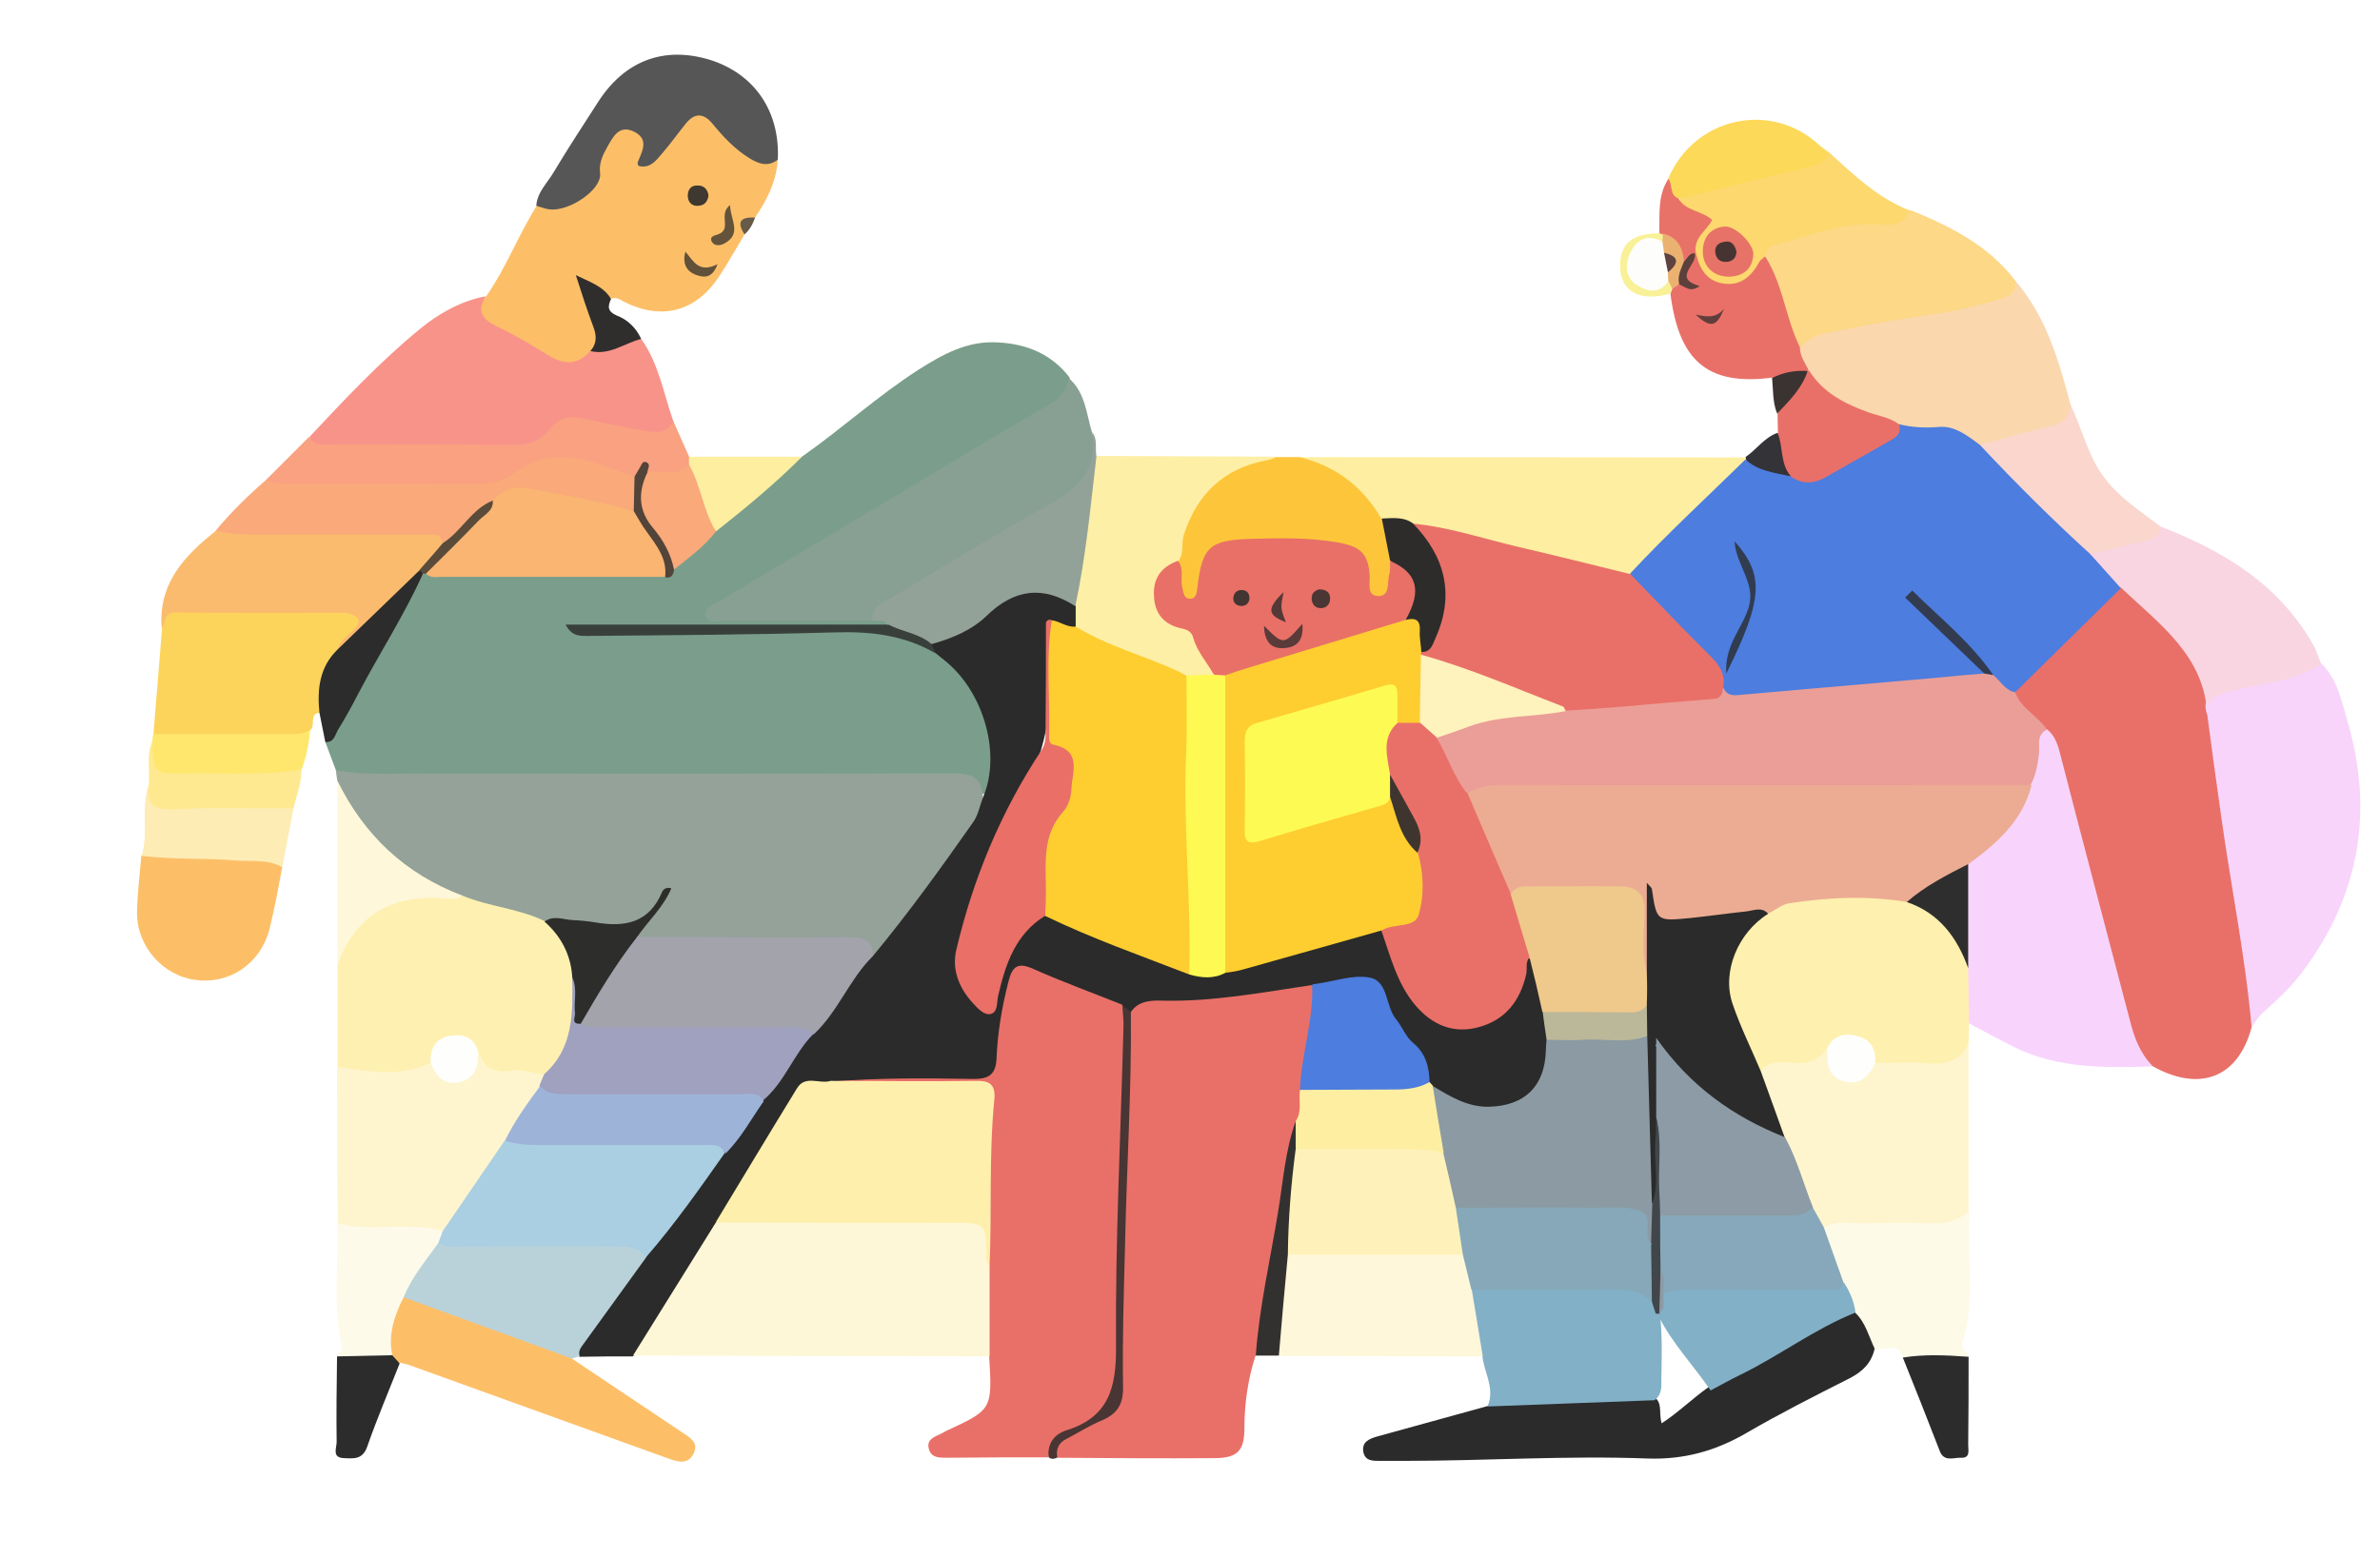 <?xml version="1.0" encoding="utf-8"?>
<!-- Generator: Adobe Illustrator 25.0.1, SVG Export Plug-In . SVG Version: 6.00 Build 0)  -->
<svg version="1.1" id="Layer_1" xmlns="http://www.w3.org/2000/svg" xmlns:xlink="http://www.w3.org/1999/xlink" x="0px" y="0px"
	 viewBox="0 0 608 398" style="enable-background:new 0 0 608 398;" xml:space="preserve">
<style type="text/css">
	.st0{fill:#7A9E8B;}
	.st1{fill:#94A299;}
	.st2{fill:#2B2B2B;}
	.st3{fill:#E97068;}
	.st4{fill:#FEF7D7;}
	.st5{fill:#F8D4FB;}
	.st6{fill:#FCBF68;}
	.st7{fill:#FEF0B0;}
	.st8{fill:#F8D4FD;}
	.st9{fill:#FEF0AE;}
	.st10{fill:#88A093;}
	.st11{fill:#F8938A;}
	.st12{fill:#FEEEA1;}
	.st13{fill:#FEF5CE;}
	.st14{fill:#FBD7AD;}
	.st15{fill:#FEF5CF;}
	.st16{fill:#FCD45C;}
	.st17{fill:#FEEFA6;}
	.st18{fill:#FCD887;}
	.st19{fill:#82B0C7;}
	.st20{fill:#FEF7D9;}
	.st21{fill:#F9D5E1;}
	.st22{fill:#FBBB6E;}
	.st23{fill:#B9D2D9;}
	.st24{fill:#F9A97A;}
	.st25{fill:#565656;}
	.st26{fill:#FEFAE8;}
	.st27{fill:#F9A180;}
	.st28{fill:#93A299;}
	.st29{fill:#FDC63A;}
	.st30{fill:#FCD86E;}
	.st31{fill:#FAD6CD;}
	.st32{fill:#FEFAEA;}
	.st33{fill:#FDD959;}
	.st34{fill:#FEECB5;}
	.st35{fill:#FEE76C;}
	.st36{fill:#FEE990;}
	.st37{fill:#2C2C2C;}
	.st38{fill:#FDEEA0;}
	.st39{fill:#493534;}
	.st40{fill:#333130;}
	.st41{fill:#302E2D;}
	.st42{fill:#E97268;}
	.st43{fill:#343337;}
	.st44{fill:#3B3332;}
	.st45{fill:#F9F197;}
	.st46{fill:#665A48;}
	.st47{fill:#FAB572;}
	.st48{fill:#39403C;}
	.st49{fill:#524439;}
	.st50{fill:#5A4B3A;}
	.st51{fill:#A3A3AC;}
	.st52{fill:#2D2D2C;}
	.st53{fill:#FECE30;}
	.st54{fill:#FEF0AC;}
	.st55{fill:#8C9AA3;}
	.st56{fill:#AACEE2;}
	.st57{fill:#9FA1BF;}
	.st58{fill:#E96F67;}
	.st59{fill:#EFC88C;}
	.st60{fill:#9EB3D8;}
	.st61{fill:#FEFA53;}
	.st62{fill:#4C7DDF;}
	.st63{fill:#FEEEA2;}
	.st64{fill:#BAB899;}
	.st65{fill:#EA9E97;}
	.st66{fill:#64533B;}
	.st67{fill:#61513A;}
	.st68{fill:#3E3830;}
	.st69{fill:#FEFEFD;}
	.st70{fill:#ECAC93;}
	.st71{fill:#2F2E2E;}
	.st72{fill:#FEFEFC;}
	.st73{fill:#2D2C2B;}
	.st74{fill:#8C9BA5;}
	.st75{fill:#86A8BA;}
	.st76{fill:#E97067;}
	.st77{fill:#86A8B9;}
	.st78{fill:#40464A;}
	.st79{fill:#FEF2BA;}
	.st80{fill:#E77267;}
	.st81{fill:#EAB171;}
	.st82{fill:#5D403B;}
	.st83{fill:#613E3B;}
	.st84{fill:#FDFDFB;}
	.st85{fill:#FEFA54;}
	.st86{fill:#FEF2BD;}
	.st87{fill:#3E362E;}
	.st88{fill:#313C51;}
	.st89{fill:#323B50;}
	.st90{fill:#5A3B39;}
	.st91{fill:#4A3634;}
	.st92{fill:#543937;}
	.st93{fill:#443432;}
	.st94{fill:#463433;}
	.st95{fill:#5D423F;}
</style>
<path class="st0" d="M85.8,196.8c-0.9-2.4-1.8-4.8-2.7-7.2c6.8-11.7,13.3-23.7,19.9-35.5c1.6-2.8,2.7-6.1,5.7-8
	c0.6-0.1,1.1-0.1,1.7,0c19.2,0.1,38.4-0.1,57.6,0c1.2,0,2.5,0.1,3.4-1c3.5-3.7,7.9-6.3,11.1-10.2c7.7-5.8,14-13.4,22.5-18.3
	c10.1-7.1,19.2-15.4,29.6-22.1c6.3-4,12.6-7.5,20.4-7c7.4,0.4,13.6,3,18.2,8.9c1.4,4.8-2.2,6.6-5.3,8.4c-8,4.7-16,9.5-24,14.3
	c-18.8,11.4-37.7,22.4-56.5,33.7c-1.6,1-3.6,1.7-4.9,4.3c14.1,0.4,27.6,0,41.2,0.2c1.3,0.6,3.9-0.2,2.9,2.7
	c-1.4,0.8-2.9,0.6-4.4,0.5c-24-0.4-48,0.7-71.9,0.5c22.9,0.3,45.9-0.7,68.8-0.6c7.1,0,13.5,1.1,19.5,4.9c11.9,7.7,16.2,19,15.6,32.6
	c-0.2,4.3-1.2,5.2-4.2,4.9c-2.2-3.9-5.9-3.8-9.6-3.8c-34.1,0-68.2,0-102.3,0c-14.3,0-28.6,0-42.9,0
	C91.9,199.2,88.5,199.2,85.8,196.8z"/>
<path class="st1" d="M85.8,196.8c7.7,1.4,15.5,0.8,23.3,0.9c44.9,0,89.7,0.1,134.6-0.1c4.8,0,7.3,1.4,7.4,6.3
	c0.8,3.2-0.6,5.9-2.3,8.3c-7.1,10.2-14.6,20.1-22.1,29.9c-1.1,1.4-2.2,4.4-4.9,1.6c-1.9-2.7-4.8-2.5-7.6-2.5c-14.2,0-28.4,0-42.6,0
	c-2.5,0-5,0.2-7.4-0.6c-2.1-1.1-2-2.6-0.5-3.9c2.2-1.9,3.3-4.6,4.7-5.9c-4,9.5-12.9,5.9-20.5,5.8c-2.9-0.1-5.9-0.6-8.9-0.3
	c-7-2.3-14.3-3.4-21.1-6.2c-11.8-4.5-21.5-11.5-28.3-22.3c-1.6-2.6-2.5-5.3-3.4-8.2C86,198.6,85.9,197.7,85.8,196.8z"/>
<path class="st2" d="M223,244.3c9.1-11,17.4-22.5,25.6-34.2c1.3-1.8,1.7-4.2,2.5-6.3c4.7-10.8,0.4-26.7-9.5-34.8
	c-0.9-0.7-1.8-1.5-2.7-2.2c-0.5-0.8-1.7-1.4-0.9-2.6c7.2-4.4,14.9-8.1,21.4-13.5c1.9-1.5,4.4-1.7,6.7-0.7c3.1,1.4,6.7,2.1,9.3,4.6
	c0.8,1.5,0.8,3,0.3,4.5c-1.6,3.2-4.2,1-6.4,1.3c-1.8,1.2-1.1,3.1-1,4.6c1.1,14.8-0.9,28.6-9.2,41.7c-6.6,10.5-10.8,22.5-13.3,34.9
	c-1,4.7,0.2,8.9,2.9,12.8c0.8,1.1,1.7,2.3,3.1,2.2c1.7-0.2,1.6-1.9,1.9-3.1c1.5-6.2,3.7-12.1,8.1-16.9c1.3-1.5,2.7-3,4.8-3.3
	c12.6,4.5,24.7,10.4,37.4,14.5c3,0.9,5.9,0.6,8.9-0.2c10.6-2.6,21.1-5.8,31.5-8.9c2.7-0.8,5.3-2.1,8.2-1.4c3.6,3.4,3.7,8.4,5.8,12.5
	c2.6,5.2,5.8,9.9,11.8,11.3c8.6,2.1,15.5-2.7,18.2-12.1c0.5-1.6-0.3-4.3,2.8-4.2c2.7,4.2,2.8,9.1,3.9,13.7c0.2,2.4,0.9,4.8,1.1,7.2
	c0.3,7.5-1.3,14.1-9.1,17.2c-5.7,2.2-11.4,1.6-16.9-1.2c-1.6-0.8-3.2-1.8-4.5-3.1c-0.6-0.6-1.1-1.2-1.5-1.9c-0.7-3.8-2.4-7-5-10
	c-3-3.5-5.4-7.5-6.9-11.9c-1-3-3.1-4.1-6.2-3.5c-3.9,0.7-7.8,1.1-11.7,1.8c-11.6,2.1-23.2,4.4-35.1,4c-3.4-0.1-6.6,0.9-9.7,1.9
	c-1.5,0.4-2.7-0.7-4-1.1c-6.6-2.4-13-5.1-19.5-7.6c-5.5-2.2-6.4-1.7-7.9,4.2c-1.1,4.5-1.6,9.1-2,13.8c-0.7,7.9-1.7,8.6-9.5,8.8
	c-11.3,0.2-22.6-0.5-33.9,0.4c-5.7-0.3-9.2,2.4-12.1,7.5c-5.4,9.5-11.3,18.7-17,28c-5.6,8.9-11.1,17.8-16.5,26.8
	c-1.5,2.5-2.7,5.4-5.6,6.8c-4.5,0-9.1,0-13.6,0.1c-1.2-1.2-0.7-2.6,0.1-3.6c5.6-7.2,9.7-15.4,15.9-22.1c7.4-8.3,13.6-17.6,20.3-26.5
	c3.8-4.2,6.3-9.2,9.8-13.6c3.5-3.3,5.9-7.3,8.3-11.4c1.2-2.1,2.7-4.1,4.6-5.7c4.8-4.6,7.2-10.9,11.3-16
	C219.7,246.2,220.6,244.2,223,244.3z"/>
<path class="st3" d="M288.9,258.6c1.9-2.9,5.3-3,8-2.9c12.9,0.3,25.6-2.1,38.3-4c2,3.1,1.2,6.4,0.8,9.7c-0.8,5.7-2.1,11.4-2.6,17.2
	c0,2.9,0.2,5.9-1.1,8.7c-3,8.1-3.4,16.8-4.9,25.3c-1.8,10-3.4,19.9-5,29.9c-0.2,1.5-0.4,3-1.7,4c-1.9,6-2.8,12.1-2.8,18.5
	c0,5.7-1.8,7.5-7.3,7.6c-13.6,0.1-27.1,0-40.7-0.1c-2.1-3,0-4.6,2.1-6.1c3-2.1,6.4-3.5,9.7-5.1c2.7-1.3,4-3.3,3.8-6.3
	c-0.1-2,0-4,0-6c-0.6-20.8,1.2-41.5,1.3-62.2c0-7.7,0.6-15.6,0.8-23.3C287.7,261.6,287.6,259.9,288.9,258.6z"/>
<path class="st3" d="M575.2,262.5c-3.4,12.8-13.1,16.7-25.2,10c-4.2-1.8-5.5-5.5-6.5-9.4c-5.5-20.9-11-41.8-16.5-62.7
	c-1.1-4.3-1.8-8.8-4.4-12.6c-1.7-2.2-3.8-4-5.7-6.1c-1.3-1.4-2.9-2.7-2.5-5c7.7-9.3,16.7-17.3,25.2-25.7c0.7-0.7,1.7-1.1,2.7-1
	c9.9,8.4,21.4,15.7,22,30.7c0,1,0.5,1.9,0.7,2.9c3.7,23.3,7.1,46.7,10.9,70C576.5,256.8,575.5,259.6,575.2,262.5z"/>
<path class="st3" d="M212.2,276.4c12.1-1,24.2-0.9,36.2-0.7c4.5,0.1,6.1-1.3,6.2-5.7c0.3-6.5,1.4-12.8,3-19.1c1-4,2.4-5.1,6.4-3.3
	c7.4,3.3,15.1,6.1,22.6,9.1c1.5,1.6,1.2,3.7,1.2,5.6c0.3,17.4-0.8,34.8-1.3,52.2c-0.4,12.6-0.5,25.2-0.5,37.8c0,4.9-1,8.4-6,10
	c-1.7,0.6-3.1,1.9-4.8,2.6c-3.5,1.5-6.3,3.7-7.4,7.5c-8.7,0-17.3,0-26,0.1c-1.9,0-3.9,0-4.5-2.2c-0.7-2.4,1.3-3.1,3-3.9
	c0.5-0.2,0.9-0.5,1.3-0.7c11.9-5.5,11.9-5.5,11.1-19.1c-2.1-3-1.3-6.4-1.4-9.6c-0.1-4.4-0.1-8.9,0-13.3c0.4-13.1-0.6-26.2,0.8-39.3
	c0.6-5.6-0.3-6.1-6.2-6.1c-9-0.1-18,0-26.9-0.1C216.7,278.1,214.1,278.6,212.2,276.4z"/>
<path class="st4" d="M252.8,323.5c0,7.7,0,15.4,0,23.1c-30.4-0.1-60.7-0.1-91.1-0.2c7-11.3,14.1-22.6,21.1-33.9
	c2.3-1.7,5-1.5,7.7-1.5c17.3,0,34.5,0,51.8,0c9.8,0,10.9,1.8,10.3,10.1C252.4,321.9,252.5,322.8,252.8,323.5z"/>
<path class="st5" d="M575.2,262.5c-1.6-18.2-5.3-36.1-7.8-54.1c-1.2-8.5-2.4-17.1-3.5-25.6c-1.6-4.4,1.1-6.2,4.7-7.1
	c5.3-1.4,10.6-2.8,16-3.8c2.9-0.5,5.4-2.6,8.5-2.3c4.1,4.1,5.1,9.6,6.6,14.7c6.9,23.5,2.9,45.2-12,64.7c-2.7,3.5-6.1,6.6-9.4,9.6
	C576.8,259.9,576.1,261.2,575.2,262.5z"/>
<path class="st6" d="M190.2,59.9c-2.1,3.5-4.1,7.1-6.4,10.6c-5.9,9.1-14.7,11.5-24.4,6.6c-1-0.5-1.9-1.3-3.2-0.8
	c-2.5-0.4-4-2.9-6.9-3.2c1.1,3.4,2,6.5,3.3,9.6c1.2,2.9,1,5.5-1.1,7.8c-3.2,3.8-6.9,3.8-11.1,1.7c-5.2-2.6-10.2-5.4-15.1-8.5
	c-4.4-2.8-4.5-3.8-1.1-8c5.1-7.3,8.2-15.6,12.9-23.1c4.3-0.7,9-0.1,12.2-4.2c1.3-1.7,2.8-3.2,2.8-5.6c0-2.1,1-3.8,1.9-5.6
	c1.6-3.1,3.5-6.1,7.6-4.7c3.8,1.3,3.9,4.6,2.7,8.7c4-2.3,6-5.4,8.3-8.3c4.3-5.5,6.9-5.6,11.5-0.4c3.9,4.5,8.3,8.2,14.6,8.4
	c-0.4,5.6-2.8,10.3-5.9,14.8C191.3,56.7,189.9,57.8,190.2,59.9z"/>
<path class="st7" d="M118,228.8c6.8,2.9,14.5,3.3,21.2,6.6c6.7,2.7,7.5,8.6,8.3,14.6c0,3.1-0.1,6.3,0,9.4c0.3,6.9-3.2,11.8-8.3,15.9
	c-4.1,0.4-8.2-0.5-12.3-0.6c-3.2-0.1-4.4-2.5-5.4-5c-3.6-5.3-7.5-5.2-10.2,0.4c-0.4,0.9-0.8,1.8-1.5,2.6c-5.4,3.4-19.1,3.3-23.6-0.2
	c0-8.6,0-17.3,0-25.9c2.7-12,10.5-18.2,22.9-18.4C112,228.2,115,228.8,118,228.8z"/>
<path class="st8" d="M523,186.4c1.7,1.4,2.5,3.3,3.1,5.5c5.9,22.9,12,45.9,18,68.8c1.1,4.4,2.6,8.5,5.9,11.8
	c-12.2,0.4-24.3,0.6-35.6-5c-3.8-1.9-7.6-4-11.4-6c-2.9-4.4-1.1-9.2-1.6-13.9c0.3-8.5-0.4-17,0.2-25.5c0.3-2.6,2.2-3.9,4.1-5.3
	c6-4.3,10-10.1,12.2-17.1c0.9-3,1.5-6.1,1.8-9.2C519.9,188.6,520.2,186.4,523,186.4z"/>
<path class="st9" d="M502.8,247.5c0.1,4.7,0.1,9.4,0.2,14.1c0,1.7-0.1,3.3-0.1,5c-1,4.8-3.9,6.8-8.8,6.5c-4.7-0.3-9.5,0.5-14.2-0.6
	c-1.2-0.4-1.6-1.5-2.2-2.5c-2.9-5.1-5.7-5.4-10.1-1.3c-2,3-4.7,4.5-8.4,4.2c-3.2-0.2-6.2,0.5-9.3,1c-1.9-0.4-2.3-2.2-3-3.6
	c-2-4-3.6-8.2-5.1-12.4c-3.4-9.5,1-20.9,10-26c3.1-2.2,6.7-3,10.3-3.3c8.1-0.7,16.2-1.2,24.3,0.4
	C495.1,232.2,501.6,237.5,502.8,247.5z"/>
<path class="st10" d="M223,158.6c-12.8,0-25.6,0.1-38.4,0c-1.5,0-3.7,0.9-4.3-1.3c-0.5-2.1,1.7-2.7,3-3.4
	c16.5-9.9,33-19.7,49.5-29.6c11.8-7.1,23.6-14.2,35.5-21.1c2.6-1.6,4.3-3.6,4.7-6.6c4.3,3.7,4.5,9.1,6,14c2.7,8.8-1.2,14.4-8.7,18.6
	c-13.6,7.7-27,15.9-40.4,23.9C227.4,154.6,225,156.3,223,158.6z"/>
<path class="st11" d="M124.1,75.7c-2.5,4-0.7,6,3,7.8c4.5,2.1,8.8,4.7,13,7.3c3.9,2.4,7.4,2.6,10.7-1.1c4.4-0.6,8.3-3.7,13-3.1
	c4.5,6.3,5.7,13.9,8.2,21c0.7,4-2.6,3.7-4.7,3.9c-3.7,0.4-7.3-0.5-10.8-1.5c-6.5-1.9-12.6-2.8-17.9,3c-1.7,1.9-4.5,2-7,2
	c-15.5,0.1-31,0.1-46.5,0c-2.5,0-5.6,0.5-6-3.4c8.9-9.5,17.9-19.1,28-27.4C111.8,80.3,117.6,76.9,124.1,75.7z"/>
<path class="st12" d="M331.9,116.8c38,0,76,0.1,113.9,0.1c0.2,0.3,0.3,0.6,0.3,0.9c0,0.3-0.1,0.5-0.1,0.5c-9.5,10.2-19,20.5-30,29.1
	c-3.4,0.1-6.6-0.9-9.8-1.7c-15-3.8-30-7.6-45.1-10.8c-2.5-0.7-5.2-0.7-7.7-1.3c-2.3-0.9-3.3-3.1-4.8-4.8c-3.9-4.4-8-8.3-14-9.6
	C333.5,118.8,331.9,118.6,331.9,116.8z"/>
<path class="st13" d="M479,271.6c4.5,0,8.9-0.3,13.4,0.1c4.7,0.4,8.4-0.6,10.5-5.1c0,14.3,0,28.7,0,43c-1.7,3.8-5,4.4-8.7,4.5
	c-9.1,0.2-18.2-0.2-27.4,0.3c-3.2-0.3-3.4-3.3-4.7-5.3c-2.9-5.9-4.4-12.3-7.2-18.3c-1.5-3.8-3-7.6-4.5-11.5
	c-0.7-1.8-1.9-3.6-0.6-5.6c2.2-2.8,5.4-2.3,8.3-2.1c3.8,0.3,6.8-0.7,8.8-4.1c0.1,0.1,0.3,0.2,0.4,0.3
	C470.2,277.6,472.5,276.4,479,271.6z"/>
<path class="st14" d="M514.9,71.8c7.9,9.2,11.1,20.5,14.1,31.8c1,3.5-0.8,5.5-3.9,6.3c-6.2,1.7-12.4,3.6-18.8,4.6
	c-6.4-4.7-14.2-3-21.2-5c-3.1-1.5-6.5-2.5-9.8-3.6c-6-2.1-11-5.4-14.3-10.9c-1.4-2.1-2.5-4.2-1.8-6.8c0.8-1.9,2.4-2.7,4.2-3.2
	c7.5-2,15-4.3,22.8-4.8c8.2-0.5,15.9-3.1,23.8-5.1C512.1,74.6,513.2,72.9,514.9,71.8z"/>
<path class="st2" d="M478.9,344.6c-0.8,3.7-3.1,5.9-6.4,7.6c-8.9,4.5-17.8,9-26.4,14c-7.9,4.6-16,6.8-25.1,6.5
	c-20.8-0.8-41.5,0.6-62.3,0.6c-2,0-4,0-6,0c-1.9,0-3.9,0.1-4.4-2.2c-0.5-2.6,1.4-3.4,3.4-4c9.4-2.6,18.9-5.2,28.3-7.8
	c3.2-1.6,6.7-2,10.1-2c10.5-0.1,21.1-1,31.6-0.7c3.4,1.2,1.9,4.4,2.8,7.1c4.3-2.8,7.8-6.3,11.9-9.2c9-5,18-9.9,26.8-15.2
	c3.3-2,6.6-4.6,10.9-4.5C477.5,337.2,479.7,340.2,478.9,344.6z"/>
<path class="st15" d="M86.1,272.6c8,1.2,16.1,2.7,23.9-1c0.7,0.1,1.2,0.5,1.7,0.9c4.7,4.2,7,3.7,9.4-2.4c0.2-0.6,0.5-1.2,1.1-1.6
	c1.2,4.3,4.1,5.8,8.4,5.1c3-0.5,5.8,0.8,8.7,1c0.5,1.2-0.1,2.3-0.5,3.4c-2.8,4.9-6.2,9.3-9.1,14.1c-4.3,6.4-8.2,13-12.6,19.2
	c-1.3,1.9-2.4,4.1-5.2,4.1c-6.1-0.6-12.3-0.3-18.4-0.4c-2.7,0-5.4-0.1-7.2-2.5C86.1,299.2,86.1,285.9,86.1,272.6z"/>
<path class="st16" d="M81.7,182.1c-2.9,0.3-0.9,3.4-2.5,4.5c-1,1.8-2.7,2.4-4.6,2.5c-10.6,0.2-21.2,0.3-31.8,0
	c-1.4,0-2.6-0.5-3.6-1.5c0.7-9,1.5-18,2.2-27.1c-0.2-4.1,2-5.4,5.8-5.4c12.8,0,25.6,0,38.4,0c1,0,2,0.1,3,0.3c4.3,1,5.1,3.3,2.4,6.7
	c-0.9,1.2-2.1,2.2-3,3.3c-3.7,4-5,8.8-5.2,14.1C82.6,180.5,82.9,181.6,81.7,182.1z"/>
<path class="st17" d="M274.8,160.1c0-1.7,0-3.4,0-5.2c-0.5-0.9-0.9-1.9-0.7-2.9c2-10.4,1.8-21.1,5.2-31.2c0.5-1.4-0.3-3,0.9-4.3
	c15.3,0.1,30.6,0.1,45.9,0.2c-0.1,2.2-1.9,2-3.2,2.3c-11.1,2.8-17.6,9.8-19.6,21.1c-0.3,1.5-0.6,2.9-1.8,4c-1.6,1.4-3.5,2.5-4.5,4.5
	c-1.9,4,0,8.4,4.5,10.5c4.6,2.1,9.1,9.8,8.3,14c-2,1.1-4.1,0.8-6.2,0.5c-8.2-2.9-16.1-6.2-24.1-9.5
	C277.5,163.3,275.2,162.7,274.8,160.1z"/>
<path class="st18" d="M514.9,71.8c0.3,3.7-2.4,4.1-5,4.9c-11.9,3.9-24.4,4.3-36.4,7.1c-4.6,1.1-10,0.9-13.6,5
	c-1.7-0.1-2.2-1.5-2.5-2.7c-2.2-7-4.7-13.8-7.2-20.7c0.2-2.8,2.1-4.2,4.5-4.7c8.8-2,17.4-5.7,26.8-4.9c2.5,0.2,4.4-1.4,6.6-2.1
	C498.2,57.8,508,62.7,514.9,71.8z"/>
<path class="st19" d="M422.7,357.8c-14.2,0.5-28.4,1.1-42.7,1.6c2-4.5-0.8-8.5-1.3-12.8c-3-5.5-5-11.2-2.5-17.6
	c1.7-0.9,3.5-0.9,5.3-0.9c10.6,0,21.2,0,31.9,0c3.5,0,6.6,0.7,8.8,3.7c1,1.3,1.6,2.8,1.9,4.4c0.6,5.6,0.4,11.2,0.3,16.7
	C424.5,354.6,424.4,356.5,422.7,357.8z"/>
<path class="st20" d="M376,329.6c0.9,5.7,1.9,11.3,2.8,17c-17.4,0-34.7-0.1-52.1-0.1c-0.2-0.3-0.5-0.5-0.5-0.8
	c-0.6-8.1-0.2-16.1,1.7-24c0.1-0.6,0.7-1.1,1.2-1.5c0.6-0.3,1.2-0.7,1.8-0.7c14.1-0.4,28.2-1,42.3,0.3
	C376.5,322.3,376.9,325.8,376,329.6z"/>
<path class="st21" d="M593,169.6c-6.9,4.8-15.2,4.8-22.9,7c-3.3,0.9-6.7,1.6-6.2,6.2c-0.7-15.3-12.3-23.3-21.9-32.5
	c-3.7-2.2-7.8-3.9-7.8-9.2c2.4-1.9,5.5-2.1,8.3-2.8c3.3-0.9,6.6-1.7,9.6-3.7c16.2,6.3,30.6,15,39.3,31
	C591.9,166.8,592.4,168.3,593,169.6z"/>
<path class="st22" d="M86.2,166c0.5-2.3,2.5-3.5,4-5c2.7-2.6,1.1-3.6-1.4-4.3c-0.3-0.1-0.7-0.1-1-0.1c-14.3,0-28.7,0.1-43-0.1
	c-3.2,0-2.3,2.8-3.5,4c-0.9-11.4,5.8-18.5,13.9-24.9c1.1-0.8,2.4-1,3.8-0.9c15.6,0.6,31.2,0.1,46.8,0.3c2.6,0,5.4-0.4,7.5,1.7
	c1.5,4.9-3.2,6.3-5.3,9.1c-5.2,7.2-12,12.8-18.2,19C88.9,165.9,87.7,166.6,86.2,166z"/>
<path class="st23" d="M165,321.4c-5.5,7.6-11,15.2-16.5,22.8c-0.5,0.7-0.7,1.5-0.4,2.3c-0.7,0.2-1.4,0.5-2.1,0.7
	c-1,1.2-2.1,0.6-3.1,0.2c-12.5-4.3-24.9-9-37.3-13.7c-1.1-0.4-2.1-1-2.8-1.9c0.1-5.1,6-13.4,10.5-15c13.6,0.5,27.2,0.1,40.8,0.2
	c2.8,0,5.7,0,8.4,1C164,318.6,166,319,165,321.4z"/>
<path class="st6" d="M103.1,331.5c14.3,5.2,28.6,10.4,42.9,15.6c9.3,6.2,18.5,12.4,27.8,18.6c2,1.4,4.9,2.7,3.4,5.7
	c-1.5,3.2-4.5,2-7,1.1c-21.9-7.9-43.8-15.8-65.7-23.7c-0.8-0.3-1.6-0.4-2.4-0.6c-1.6-0.2-2.4-1.1-3-2.5
	C98.4,340.5,98.4,335.4,103.1,331.5z"/>
<path class="st24" d="M113.2,138.9c-0.5-3-2.9-2.2-4.7-2.3c-13.8,0-27.6-0.1-41.5,0c-4,0-8,0-11.9-1c3.9-4.7,8.3-9,12.9-13
	c1.8-0.6,3.6-0.5,5.4-0.5c15.3,0.1,30.5-0.1,45.8,0.1c4.8,0,9.2-0.9,13.2-3.6c4.7-3.3,9.7-4.1,15.1-2.4c5.1,1.6,11.1,0.7,15.2,5.1
	c0.9,2.9,1,5.9,0,8.8c-2,2.1-4.4,0.9-6.5,0.4c-6-1.3-12-2.4-18-3.8c-3.9-0.9-7.6-0.7-11,1.3c-3.8,1.5-6,4.9-8.9,7.5
	C116.7,136.9,115.6,139,113.2,138.9z"/>
<path class="st25" d="M198.7,40.8c-2.6,2-5,1-7.3-0.4c-3.7-2.3-6.7-5.5-9.4-8.8c-2.4-2.9-4.7-2.7-6.9,0.1c-2.1,2.6-4,5.3-6.2,7.8
	c-1.5,1.8-3,3.6-5.8,2.9c-0.1-0.4-0.3-0.7-0.2-0.9c1.1-2.8,3-5.8-0.8-7.8c-4-2-5.5,1.3-7.1,4.1c-1.1,2-2,3.9-1.7,6.5
	c0.5,4.1-7.8,9.8-12.9,9.2c-1.1-0.1-2.2-0.6-3.4-0.9c0.2-3.5,2.9-5.9,4.5-8.7c3.6-6,7.4-11.8,11.2-17.7
	c6.8-10.7,16.9-14.5,28.7-10.9C192.8,18.9,199.3,28.5,198.7,40.8z"/>
<path class="st26" d="M478.9,344.6c-1.5-3.1-2.3-6.6-4.9-9.1c-2.2-2.2-2.6-5.2-4-7.8c-1.4-2.9-2.6-6-3.7-9c-0.6-1.6-1.6-3.3-0.3-5.1
	c3.2-1.8,6.8-0.9,10.2-1c5.8-0.1,11.5-0.2,17.3,0c3.7,0.2,6.8-0.7,9.6-3.1c-0.6,11.1,1.7,22.4-1.7,33.3c-0.6,2,1.1,2.5,1.6,3.8
	c-5.6,2.2-11.2,2-16.8,0.2C484.8,342.8,481.3,345.3,478.9,344.6z"/>
<path class="st27" d="M162.1,121.8c-10.1-3.4-20.2-8.8-30.7-0.9c-3.1,2.3-6.8,2.9-10.8,2.8c-15.4-0.2-30.8-0.1-46.3-0.1
	c-2.1,0-4.3,0.2-6.3-1c3.7-3.7,7.3-7.3,11-11c1.1,2.3,3.2,2,5.1,2c15.9,0,31.9-0.1,47.8,0.1c3.7,0,6.4-1.4,8.6-4.1
	c2.4-3.1,5.4-3.4,8.9-2.6c5.2,1.1,10.3,2.3,15.5,3.1c2.7,0.5,5.5,0.7,7.1-2.5c1.3,3,2.7,6,4,9c0.6,0.7,0.8,1.5,0.6,2.4
	c-2.7,4-6.6,3-10.3,2.6C164.8,120,163.5,121.6,162.1,121.8z"/>
<path class="st28" d="M280.1,116.6c-1.5,12.8-2.7,25.7-5.4,38.3c-8.2-5.3-15.5-4.5-22.7,2.5c-3.7,3.6-8.9,5.8-14.1,7.2
	c-3.9-1.1-7.9-2.1-11-5c-1.1-1.4-2.6-0.8-4-1c-0.4-4,3.2-4.7,5.5-6.2c13.3-8.1,26.6-16.2,40.2-23.8c7.4-4.1,11.9-9.3,10.4-18.2
	C280.5,112.3,279.7,114.6,280.1,116.6z"/>
<path class="st29" d="M301,143.4c1.6-2,0.7-4.5,1.4-6.7c3.4-10.5,10.3-17.1,21.3-19.1c0.8-0.1,1.5-0.5,2.3-0.8c2,0,3.9,0,5.9,0
	c9.3,2.2,16.3,7.6,21.1,15.9c3.2,3.1,3.2,7.2,3.4,11.2c0.1,2.3,0,4.7-0.9,6.8c-0.6,1.4-1.4,2.7-3.2,2.6c-1.7-0.1-2.6-1.3-3.1-2.8
	c-0.2-0.6-0.1,0.2-0.1-0.5c0.1-8.7-5.9-10.2-12.6-10.6c-7.3-0.4-14.6-0.9-21.8,0.6c-5.3,1.1-6.5,2.6-7.1,8c-0.1,0.8-0.1,1.7-0.3,2.5
	c-0.4,1.7-0.9,3.4-2.9,3.5c-2.1,0.1-2.7-1.6-3.2-3.2C300.3,148.3,300.4,145.8,301,143.4z"/>
<path class="st6" d="M72.1,221.6c-1,5.2-1.9,10.4-3.2,15.6c-2.2,8.9-10.1,14.4-19,13.2c-8.3-1.1-15-8.6-14.9-17.3
	c0.1-4.8,0.7-9.6,1.1-14.4c1.1-1.2,2.6-1.6,4.1-1.3c9,1.4,18.2-0.1,27.2,1.7C69.2,219.5,71.6,218.8,72.1,221.6z"/>
<path class="st30" d="M487.9,53.8c-1.4,3.3-4.1,3.9-7.3,3.6c-9.8-0.8-18.7,3-27.8,5.4c-1.2,0.3-1.7,1.5-1.8,2.8
	c-2.1,5.5-5.8,8.4-10,8.1c-4.3-0.3-7.1-3.2-8.7-8.9c0.2-4.8,0.7-5.8,4.6-8.5c-3-1.4-7.7-0.4-7.8-6.1c7.6-3.9,16.2-4.7,24.3-6.9
	c4.6-1.2,9.5-1.8,13.6-4.6C473.4,44.5,479.6,50.6,487.9,53.8z"/>
<path class="st31" d="M552,134.6c-0.1,3-2.6,3.1-4.5,3.7c-4.4,1.2-8.9,2.2-13.4,3.3c-1.8,0.9-2.8-0.6-3.8-1.5
	c-7.6-7.5-15.1-15-22.6-22.6c-1-1-2.3-2-1.8-3.8c5.9-1.6,11.7-3.4,17.7-4.7c3.3-0.7,5-2.2,5.4-5.4c2.6,5.3,4,11.2,7.1,16.3
	C540,126.3,546.2,130.2,552,134.6z"/>
<path class="st3" d="M433.2,64.5c0.9,4.1,2.8,7.5,7.4,8c4.3,0.5,7-2.1,8.9-5.7c0.3-0.5,1-0.8,1.4-1.3c4.6,7.1,5.2,15.7,8.9,23.2
	c0,2.2,1.2,3.9,2.2,5.8c-0.2,0.2-0.3,0.4-0.5,0.6c-2.9,1.1-5.7,2-8.8,1.4c-17,2.2-23.9-4.8-26-21.7c-0.3-0.4-0.3-0.9-0.1-1.4
	c0.5-0.9,1.3-1.3,2.3-1.4c0.5-0.4,2,0.8,1.6-0.3c-0.9-2.6,0.7-4.4,1.5-6.4C432.4,65,432.7,64.7,433.2,64.5z"/>
<path class="st32" d="M103.1,331.5c-2.3,4.6-4,9.4-2.9,14.7c-4.6,3-9.4,2.6-14.1,0.3c0.5-0.9,1.6-1.4,1.2-2.9
	c-2.4-10.3-0.7-20.7-1.2-31.1c6,1.9,12.1,0.8,18.2,1c3,0.1,5.9,0.1,8.8,1.1c0.6,1.3-0.2,2.2-1.1,3
	C108.8,322.1,105.2,326.3,103.1,331.5z"/>
<path class="st33" d="M466.9,38.8c-0.3,3-2.8,3.4-5,3.9c-11.1,2.7-22.1,5.4-33.2,8.1c-3.5-0.3-2.4-3-2.6-5
	c6.6-15.9,26.5-20.3,38.9-8.5C465.6,37.8,466.3,38.2,466.9,38.8z"/>
<path class="st3" d="M462.1,94.6c3.6,5.8,9.2,8.6,15.3,10.8c2.6,0.9,5.4,1.3,7.7,3c2.2,2.5,0.4,4-1.5,5.1
	c-5.7,3.4-11.4,6.8-17.3,9.9c-3.7,1.9-7,1.7-9.9-1.5c-2.3-3.4-3.3-7.2-2.2-11.3c0-1.6-0.1-3.3-0.1-4.9c2-4.1,4.7-7.7,7.8-10.9
	L462.1,94.6z"/>
<path class="st34" d="M72.1,221.6c-3.6-2.1-7.8-1.4-11.6-1.7c-8.1-0.7-16.2-0.2-24.3-1.2c1.8-6-0.3-12.3,1.8-18.2
	c1.9,4.1,5.3,4.8,9.4,4.6c7-0.2,14-0.1,21,0c2.3,0,4.7-0.2,6.6,1.5C74,211.6,73.1,216.6,72.1,221.6z"/>
<path class="st20" d="M118,228.8c-1.2,1.2-2.8,0.9-4.2,0.8c-13.4-1.1-23,4-27.6,17.1c0-15.7,0-31.4,0-47.2
	C93,213.4,103.5,223.3,118,228.8z"/>
<path class="st35" d="M39.1,187.6c11.4,0,22.9,0,34.3,0c2,0,4,0,5.8-1c-0.2,3.4-1,6.8-2.1,10c-2.5,2.4-5.7,2.5-8.9,2.5
	c-7,0.1-13.9,0.1-20.9,0c-8.4-0.1-9.4-1.2-8.4-9.7C39,188.9,39,188.2,39.1,187.6z"/>
<path class="st36" d="M38.9,189.5c0.4,8.2,0.4,8.3,8.4,8.1c9.9-0.1,19.8,0.7,29.7-1c0.1,3.5-1.3,6.7-2,10c-10.2,0-20.5-0.3-30.7,0.2
	c-5,0.2-7-1.3-6.3-6.2C38.4,196.8,37.3,193,38.9,189.5z"/>
<path class="st37" d="M86.2,166c7-6.8,14-13.5,21-20.3c0.8-0.1,1.2,0.1,0.8,1c-4.8,10.6-11.1,20.3-16.5,30.6
	c-1.6,3.1-3.3,6.2-5.1,9.1c-0.8,1.3-1,3.4-3.3,3.2c-0.5-2.5-1-5-1.5-7.5C81,176.1,81.6,170.5,86.2,166z"/>
<path class="st37" d="M486.1,346.9c5.6-0.9,11.2-0.6,16.8-0.2c0,7.5,0,15-0.1,22.5c0,1.4,0.6,3.4-1.8,3.3c-1.9-0.1-4.4,1.2-5.5-1.8
	C492.4,362.7,489.3,354.8,486.1,346.9z"/>
<path class="st37" d="M86.1,346.6c4.7-0.1,9.4-0.2,14.1-0.3c0.6,0.7,1.3,1.4,1.9,2.1c-2.8,7.1-5.8,14.1-8.3,21.3
	c-1.2,3.3-3.4,3-5.9,2.9c-3.2-0.1-1.9-2.6-1.9-4.1C85.9,361.2,86,353.9,86.1,346.6z"/>
<path class="st38" d="M176,118.7c0-0.7,0-1.4,0-2c9.6,0,19.3,0,28.9,0c-6.9,6.9-14.4,13.1-22,19.1c-5.1-4-5.2-10.1-6.7-15.7
	C176.1,119.7,176.2,119.1,176,118.7z"/>
<path class="st39" d="M267.9,372.4c-0.4-3.5,1.4-5.9,4.5-6.9c10.9-3.4,12.8-10.9,12.7-21.6c-0.2-27.1,1.2-54.1,1.9-81.2
	c0.1-2-0.2-4-0.3-5.9c0.7,0.6,1.5,1.2,2.2,1.9c0.2,19.9-1.1,39.8-1.5,59.7c-0.3,12-0.7,23.9-0.5,35.9c0.1,4.6-1.5,7-5.5,8.7
	c-3.1,1.3-5.9,3.1-8.8,4.6c-2.1,1-2.9,2.6-2.5,4.8C269.3,372.9,268.6,372.9,267.9,372.4z"/>
<path class="st40" d="M329,320.6c-0.8,8.6-1.6,17.2-2.3,25.8c-2,0-3.9,0-5.9,0c0.9-12.4,3.7-24.5,5.7-36.7
	c1.3-7.8,1.8-15.7,4.5-23.2c1.9,2.1,1.4,4.7,1.3,7.2c-1.1,7.2-0.8,14.6-1.8,21.8C330.3,317.2,330.3,319.1,329,320.6z"/>
<path class="st41" d="M163.8,86.6c-4.3,1.1-8.1,4.3-13,3.1c1.8-2,1.6-4.1,0.7-6.4c-1.5-4-2.8-8-4.4-13c3.9,1.9,7.1,2.9,9,6.1
	c-0.9,1.9-0.9,3.2,1.4,4.2C160.4,81.7,162.5,83.8,163.8,86.6z"/>
<path class="st42" d="M426.2,45.7c1.2,1.5,0.2,4.2,2.6,5c1.8,3.3,5.8,3,8.6,5.5c-1.4,2.7-4.8,4.6-4.2,8.3c0,0-0.2,0.2-0.2,0.2
	c-0.9,1-1.2,2.7-3.2,2.1c-1.4-2.3-2.4-4.9-5.1-6.1c-0.4-0.3-0.6-0.7-0.8-1.1C424,54.9,423.4,50,426.2,45.7z"/>
<path class="st43" d="M454.1,110.6c1.5,3.6,0.6,7.9,3.4,11.1c-5,1.5-9.7-0.3-11.5-4.3c0.1-0.2,0-0.4-0.1-0.6
	C448.7,114.9,450.7,111.8,454.1,110.6z"/>
<path class="st44" d="M461.8,94.8c-1.5,4.5-4.7,7.6-7.8,10.9c-1.2-2.9-1-6.1-1.3-9.1C455.6,95.1,458.6,94.6,461.8,94.8z"/>
<path class="st45" d="M423.8,59.6c0.3,0.1,0.6,0.2,1,0.3c0.7,0.5,0.8,1.2,0.4,1.9c-1,0.7-2.2,0.3-3.3,0.6c-3.6,0.7-5.3,3.3-4.5,6.8
	c0.8,3.5,3.4,3.4,6.2,3.1c1-0.1,1.8-0.7,2.8-0.8c1.2,0.5,1.3,1.3,0.8,2.4c-0.1,0.4-0.3,0.7-0.4,1.1c-8.3,2.4-13.4-0.8-12.9-8.1
	C414.3,61.9,417.3,59.7,423.8,59.6z"/>
<path class="st46" d="M190.2,59.9c-2.2-3.4-0.8-4.5,2.7-4.3C192.3,57.3,191.5,58.8,190.2,59.9z"/>
<path class="st47" d="M125.9,127.9c2.3-2.5,5.2-3.8,8.5-3.2c9.2,1.7,18.5,3.3,27.5,5.9c4.4,3.1,6.9,7.5,8.9,12.2
	c0.6,1.6,0.6,3.3-0.9,4.6c-18.9,0-37.9,0-56.8,0c-1.5,0-3,0.4-4.3-0.8c-0.4-2,1.2-3,2.3-4.1C116.1,137.7,120.9,132.7,125.9,127.9z"
	/>
<path class="st24" d="M176,118.7c3.1,5.4,3.6,11.8,6.9,17.1c-3,3.9-7,6.8-10.8,9.8c-2.5-4.4-5-8.7-7.9-12.8c-2.5-3.5-1.6-9,1.1-12.1
	C169,120.2,173,121.9,176,118.7z"/>
<path class="st48" d="M227,159.6c3.5,1.9,7.8,2.2,11,5c0.3,0.8,0.6,1.5,0.9,2.3c-8.1-4.7-16.7-5.6-25.9-5.3
	c-20.8,0.6-41.6,0.7-62.4,0.9c-2.2,0-4.5,0.3-6.1-2.9C172,159.6,199.5,159.6,227,159.6z"/>
<path class="st49" d="M165.4,120.7c-2.5,5.1-2.3,9.9,1.5,14.3c2.6,3.1,4.5,6.6,5.3,10.6c-0.2,1.3-0.7,2.3-2.3,1.9
	c0.6-4.7-2.1-8-4.6-11.5c-1.3-1.7-2.3-3.6-3.4-5.4c0.1-2.9,0.1-5.9,0.2-8.8c0.5-0.8,0.9-1.6,1.4-2.4c0.4-0.6,0.6-1.7,1.6-1.3
	C166.4,118.7,165.4,119.8,165.4,120.7z"/>
<path class="st50" d="M125.9,127.9c0.2,2.6-2.1,3.6-3.5,5c-4.5,4.7-9.1,9.2-13.6,13.7c-0.3,0-0.5,0-0.8,0c-0.3-0.3-0.5-0.6-0.8-1
	c2-2.3,4-4.5,5.9-6.8C117.9,135.8,120.4,130.1,125.9,127.9z"/>
<path class="st51" d="M223,244.3c-6,5.9-8.9,14.2-15.1,20c-17.9-0.3-35.8-0.1-53.7-0.2c-1.8,0-3.7-0.1-5.3-1.1
	c-1.3-0.9-1.6-2.1-0.9-3.4c3.9-6.7,7.9-13.4,12.8-19.5c0.4-0.5,1.1-0.7,1.8-0.7c18.3,0.1,36.6,0.2,54.9,0.1
	C221.1,239.5,223.1,240.6,223,244.3z"/>
<path class="st52" d="M162.7,239.5c-5.5,7-10,14.6-14.4,22.2c-1.5,2-1.6,0.2-1.7-0.7c-0.3-3.7,0.3-7.4-0.4-11.1
	c-0.3-5.8-2.8-10.6-7.1-14.4c2.3-1.7,4.8-0.5,7.1-0.4c2,0.1,4,0.3,5.9,0.6c7.4,1.3,13.7,0.2,17-7.7c0.3-0.7,1-1.4,2.4-1
	C169.5,231.8,165.6,235.3,162.7,239.5z"/>
<path class="st53" d="M274.8,160.1c8.2,5.1,17.5,7.4,26.1,11.4c0.7,0.3,1.4,0.8,2.1,1.1c1.8,2.1,1.5,4.7,1.6,7.1
	c0,13,0.1,25.9,0,38.9c-0.1,8,1.6,15.9,1,23.9c-0.2,2.3,0.3,4.7-1.8,6.5c-12.4-4.8-24.9-9.2-36.9-15c-2.1-8-2.9-15.9,1.3-23.5
	c2-3.7,4-7.3,4.2-11.6c0.1-2.8-0.1-5.3-2.9-6.9c-1.4-0.8-2-2-2-3.7c0-9.3,0-18.6,0-27.9c0-0.9,0.1-1.7,1.1-1.9
	C270.8,158.7,272.5,160.4,274.8,160.1z"/>
<path class="st53" d="M352.8,237.8c-11.8,3.3-23.6,6.7-35.5,10c-1.4,0.4-2.9,0.6-4.4,0.8c-1.5-1.4-1.5-3.3-1.5-5.1
	c-0.1-22.2-0.1-44.5,0-66.7c0-1,0.1-2,0.4-2.9c0.8-2.6,2.9-3.5,5.2-4.1c14-3.8,27.8-8.5,41.9-12.4c3.6-0.8,5.1,1,5.4,4.3
	c0.1,1.6,0.1,3.2,0.1,4.9c0,0.6,0,1.2,0.1,1.8c-0.3,5.4,1.1,10.9-1.1,16.2c-1.8,1.5-3.8,1.5-5.9,0.7c-1.8-1.2-1.8-3.1-1.8-4.9
	c0-3.4-1.6-3.8-4.5-3c-9.4,2.8-18.8,5.5-28.2,8.3c-2.4,0.7-3.6,2.2-3.6,4.7c0,6.5,0,13,0,19.4c0,3.4,1.7,4,4.5,3.1
	c10.3-3.3,20.8-5.8,30.9-9.6c2.1-0.1,2.2,1.7,2.6,3c1.1,4.3,3.2,8,5.9,11.4c2,4.8,1.4,9.8,0.8,14.7
	C363.6,236.7,359.3,238.4,352.8,237.8z"/>
<path class="st54" d="M252.8,323.5c-1.1-1.1-0.8-2.5-0.8-3.8c-0.2-6.8-0.6-7.2-7.6-7.2c-20.5,0-41.1-0.1-61.6-0.1
	c6.9-11.4,13.8-22.9,20.8-34.3c2.1-3.5,5.8-1,8.6-1.9c12.3,0,24.5,0.2,36.8,0c3.8-0.1,5.4,0.8,5,4.9
	C252.6,295.4,253.4,309.5,252.8,323.5z"/>
<path class="st55" d="M366,277.5c4.5,2.7,9,5.5,14.6,5.3c9-0.3,14-5.3,14.3-14.2c0-1,0.1-2,0.2-3c0.9-0.8,1.9-1.3,3.1-1.3
	c7.7,0,15.4-0.9,23.1,0.4c1,1.2,1,2.7,1.1,4.2c1,12.8,1.2,25.6,1,38.5c-0.4,3.4,0.8,7-1.2,10.2c-2.2,0.3-2.4-1.5-2.6-2.8
	c-0.6-3.9-3.4-4.5-6.6-4.5c-10.9-0.1-21.8,0-32.7-0.1c-2.6,0-5.3,0.3-7.9-0.7c-3.4-1.9-3-5.6-3.8-8.7c-0.5-1.9-1-3.8-1.1-5.8
	c-1-4.1-1.5-8.3-2.3-12.4C364.9,280.8,364.5,279,366,277.5z"/>
<path class="st3" d="M357,184.7c1.9,0,3.8,0,5.6,0c2.6-0.2,4,1.6,5.4,3.4c3,4.7,4.9,9.9,7.9,14.6c3.8,8.6,7.6,17.2,11,26
	c1.2,3.6,2.8,7,3.8,10.7c0.4,1.7,1.3,3.5,0.1,5.2c-1.2,1.2-0.6,2.9-0.9,4.3c-1.5,6.7-5.2,11.6-11.9,13.5c-6.6,1.9-12.1-0.4-16.5-5.6
	c-4.6-5.5-6.3-12.4-8.6-19c3-2,8.5-0.5,9.5-4c1.5-5,1.3-10.7-0.2-16c0.1-5.4-3.1-9.6-5.4-14.2c-1-2.1-2-4.2-2.7-6.4
	C352.1,189.2,352.5,187.6,357,184.7z"/>
<path class="st56" d="M112,317.6c0.4-1,0.7-2,1.1-3c5.3-7.7,10.5-15.4,15.8-23.1c0.9-0.5,1.8-0.8,2.8-0.8c15.7,0.5,31.4,0,47.1,0.3
	c2.6,0.1,5.9-0.4,6.3,3.7c-6.4,9.1-12.8,18.2-20.1,26.6c-2.1-3-5.3-2.8-8.3-2.8c-12.8-0.1-25.6,0-38.4,0
	C116.1,318.6,113.9,318.8,112,317.6z"/>
<path class="st57" d="M146.2,249.8c1.4,3,0.3,6.1,0.7,9.1c0.1,1-1.1,2.8,1.3,2.7c1.8,1.2,3.8,0.9,5.8,0.9c15.8,0,31.6,0,47.3,0
	c2.4,0,4.7,0,6.5,1.7c-5.1,5.1-7.3,12.4-13,17.1c-16.4-0.6-32.9,0-49.3-0.3c-2.9-0.1-6.6,0.7-7.7-3.6c0.4-1,0.8-1.9,1.2-2.9
	C146.6,267.8,146.3,258.8,146.2,249.8z"/>
<path class="st58" d="M268.7,158.5c-1.6,9.9-0.4,19.8-0.7,29.8c0,0.8,0.1,1.8,1.1,2c7.5,1.5,4.7,7.2,4.6,11.5
	c-0.1,1.9-0.8,4.2-2,5.5c-5.6,6.1-4.5,13.5-4.5,20.7c0,2-0.1,4-0.2,6c-7.6,4.7-10.1,12.3-12,20.4c-0.4,1.7,0,4.2-1.9,4.7
	c-1.7,0.4-3.3-1.4-4.5-2.7c-3.6-3.9-5.5-8.6-4.3-13.7c4.3-18.2,11.4-35.3,21.7-50.9c1.2-1.8,1.1-3.4,1.1-5.2
	c0.1-9.1,0.1-18.3,0.1-27.4c0-0.3,0.3-0.6,0.5-0.7C268,158.2,268.4,158.4,268.7,158.5z"/>
<path class="st59" d="M390.7,244.5c-1.6-5.3-3.2-10.6-4.8-16c0.1-3.1,2.5-3.3,4.6-3.4c7.9-0.3,15.9-0.5,23.8,0.1
	c5,0.3,6.8,2.6,7,7.8c0.3,5.1-0.6,10.2,0.7,15.3c0.5,2.9,0.7,5.8-0.4,8.6c-0.8,1.8-2.3,2.8-4.3,2.9c-6.9,0.5-13.8,0.5-20.7,0
	c-1-0.1-1.9-0.6-2.6-1.3C393,253.9,391.9,249.2,390.7,244.5z"/>
<path class="st60" d="M138,277.5c1.8,2.2,4.3,2.1,6.9,2.1c14.8,0,29.6,0,44.4,0c2.1,0,4.4-0.7,5.8,1.8c-3.2,4.5-5.8,9.5-9.8,13.4
	c-1.1-2.6-3.4-2.2-5.6-2.2c-14.1,0-28.3,0-42.4,0c-2.9,0-5.6-0.3-8.3-1.1C131.4,286.5,134.7,282,138,277.5z"/>
<path class="st61" d="M313,172.6c0,25.3,0,50.7,0,76c-3,1.6-6.1,1.3-9.2,0.4c0.6-18.8-1.6-37.6-0.8-56.4c0.3-6.7,0.1-13.3,0.1-20
	c2.4-0.1,4.8-0.1,7.2-0.2C311.2,171.8,312.1,171.8,313,172.6z"/>
<path class="st62" d="M332.1,278.5c0.3-9,3.5-17.7,3.1-26.9c0.3-0.1,0.6-0.2,1-0.2c4.6-0.6,9.4-2.4,13.7-1.6c4.8,0.9,4,7.3,6.7,10.6
	c1.6,1.9,2.5,4.5,4.3,6c3.3,2.7,4.2,6.2,4.3,10.1c-0.5,2.5-2.7,2.9-4.5,3.1c-8.7,1-17.4,0.7-26.1,0.2
	C333.7,279.8,332.8,279.2,332.1,278.5z"/>
<path class="st63" d="M332.1,278.5c8,0,16.1-0.1,24.1-0.1c3.1,0,6.2-0.3,9-1.9c0.3,0.3,0.5,0.6,0.8,0.9c0.9,5.7,1.8,11.4,2.8,17.1
	c-0.8,0.8-1.8,0.9-2.8,0.9c-9.8-0.6-19.6-0.1-29.4-0.3c-2,0-4-0.1-5.6-1.5c0-2.4,0-4.8,0-7.1C332.7,284,331.7,281.2,332.1,278.5z"/>
<path class="st64" d="M394.1,258.6c7.2,0,14.3,0,21.5,0.1c2.1,0,4,0,5.2-2c2.2,2.6,2.1,5.3,0.1,8c-5.4,2.1-11,0.6-16.5,1
	c-3.1,0.2-6.2,0-9.3,0C394.7,263.2,394.4,260.9,394.1,258.6z"/>
<path class="st62" d="M445.9,117.4c3.2,3,7.5,3.4,11.5,4.3c2.9,2.1,5.8,2,8.9,0.3c5.6-3.2,11.3-6.4,16.9-9.6c1.6-0.9,2.6-2,1.9-4
	c3.3,0.8,6.6,1,10.1,0.7c4.1-0.4,7.4,2.2,10.6,4.6c9.1,9.7,18.4,19,28.2,27.9c2.6,2.9,5.2,5.8,7.8,8.7c-9,8.9-18,17.7-27,26.6
	c-3.4,0.8-4.6-2.1-6.4-3.9c-5.1-7.2-12.2-12.5-16.5-17.4c3.5,3.5,8.6,8.5,13.5,13.6c1.3,1.4,3.3,3.1-0.1,4.5
	c-19.5,1.8-38.9,3.5-58.4,5.3c-2.5,0.2-5,0.2-6.9-1.9c-2.6-9.1-10.4-14.2-15.9-21.1c-2.6-3.2-6.7-5-7.7-9.4
	C425.8,136.5,436,127.1,445.9,117.4z"/>
<path class="st65" d="M440.2,175.6c1,2.5,3,2.1,5,1.9c16.5-1.4,32.9-2.9,49.4-4.3c4.1-0.4,8.2-0.8,12.3-1.1c0.8-0.3,1.6,0,2.3,0.4
	c1.9,1.5,3,3.9,5.6,4.4c1.5,4.2,5.8,6,8.1,9.5c-2.7,1.4-1.8,4-2,6.1c-0.3,2.8-0.8,5.5-2.1,8c-2.6,2.2-5.7,1.6-8.6,1.6
	c-40.7,0-81.4,0.1-122.1,0c-4.5,0-8.9,1.1-13.4,0.5c-3.5-4.3-4.9-9.6-7.8-14.2c2.2-2.9,5.5-3.4,8.6-4.5c7.8-2.6,16-2.2,24-3.8
	c11.3-0.9,22.5-1.7,33.8-2.9C435.8,177.1,438,176.5,440.2,175.6z"/>
<path class="st66" d="M186.5,52.4c0.1,3.9,3.2,7.4-1.6,9.9c-1,0.5-2.5,0.6-3.1-0.6c-0.6-1.3,0.7-1.5,1.6-1.8
	C187.2,58.5,183.3,54.9,186.5,52.4z"/>
<path class="st67" d="M175.1,64.3c2.1,2.5,3.5,5.6,8.2,3.2c-1.2,3.4-3.2,3.5-5,2.9C175.5,69.6,174.2,67.5,175.1,64.3z"/>
<path class="st68" d="M181,49.9c-0.2,1.8-1.2,2.7-2.9,2.7c-1.6,0-2.4-1.2-2.4-2.6c0-1.4,0.7-2.6,2.3-2.6
	C179.7,47.3,180.7,48.2,181,49.9z"/>
<path class="st69" d="M122.1,268.6c0.2,3.5-0.5,6.7-4.3,7.8c-4.2,1.2-6.4-1.3-7.8-4.8c-0.2-3.5,1.2-6.2,4.8-6.9
	C117.9,264.2,121,264.7,122.1,268.6z"/>
<path class="st70" d="M374.9,202.7c2.8-1.8,5.8-2.1,9.1-2.1c45,0.1,90,0,135,0c-2.3,9.2-8.9,14.9-16.1,20.2
	c-4.6,4.2-9.9,7.3-15.7,9.7c-10.1-1.7-20.1-1.2-30.1,0.3c-1.8,0.3-3.5,1.7-5.3,2.6c-6.8,0.8-13.6,2.1-20.5,2.8c-9.7,1-9.7,1-9.8-7.9
	c-0.6,4.6,1.6,9.6,1,14.8c-0.2,1.9,0.2,4-1.7,5.4c-1.7-5.2-0.7-10.5-0.7-15.8c0-4.4-2-6.1-5.9-6.2c-8-0.1-16,0-24,0
	c-1.8,0-3.3,0.2-4.2,2C382.3,220,378.6,211.3,374.9,202.7z"/>
<path class="st71" d="M487.1,230.5c4.7-4.1,10.2-6.9,15.7-9.7c0,8.9,0,17.7,0,26.6C500,239.6,495.4,233.3,487.1,230.5z"/>
<path class="st2" d="M420.7,248.6c0-7.4,0-14.8,0-23c1,1.1,1.3,1.3,1.3,1.6c1.2,8.2,1.2,8.2,9.7,7.4c4.8-0.5,9.6-1.2,14.4-1.7
	c1.9-0.2,3.9-1.3,5.6,0.6c-7.7,4.8-11.9,14.8-9.1,23c2,5.9,4.8,11.5,7.2,17.2c2,5.6,4.1,11.2,6.1,16.9c-1.2,1-2.5,0.5-3.7,0
	c-9.4-4.4-17.8-10.2-25.1-17.7c-1.6-1.7-2.6-3.7-3.6-5.8c-0.3-0.6-0.9,0.5-0.4,0.1c0.2-0.2,0.4-0.1,0.4,0.2
	c1.5,6.4,0.3,12.9,0.8,19.3c0,5.3,0.1,10.6-0.1,15.9c-0.1,1.8,0.6,4.2-2.2,4.8c-0.4-14.3-0.8-28.6-1.2-42.9c0-2.7-0.1-5.3-0.1-8
	C420.8,253.9,420.8,251.3,420.7,248.6z"/>
<path class="st72" d="M479,271.6c-1.4,3.4-3.8,5.7-7.7,4.8c-4.6-1.1-4.6-5-4.4-8.8c1.8-3.5,5.1-3.7,8.1-2.7
	C478,265.8,479.4,268.4,479,271.6z"/>
<path class="st3" d="M440.2,175.6c-0.2,1.5-0.4,2.9-2.5,3c-7.9,0.6-15.7,1.3-23.6,2c-4.7,0.4-9.4,0.7-14.1,1
	c-11.7-3.7-23.1-8.6-34.7-12.6c-0.9-0.3-1.9-0.7-2.3-1.7c0-0.2,0-0.4,0.1-0.7c6.6-10.5,6.5-19.1-0.5-28.9c-0.8-1.2-2.1-2.2-1.6-3.9
	c9.3,0.9,18.1,3.9,27.1,6c9.5,2.2,19,4.6,28.4,6.9c6.9,7.1,13.7,14.3,20.7,21.2C439.4,170.1,440.8,172.4,440.2,175.6z"/>
<path class="st73" d="M360.9,133.7c8.3,8.5,10.8,18.3,5.8,29.4c-0.7,1.5-1.1,3.6-3.6,3.5c-0.1-1.8-0.5-3.6-0.4-5.4
	c0.2-2.9-1.2-3.4-3.6-2.8c-0.4-0.6-0.3-1.3,0-1.9c3-5.7-0.3-9.6-4-13.3c-0.7-3.6-1.4-7.1-2.1-10.7
	C355.7,132.4,358.5,132,360.9,133.7z"/>
<path class="st74" d="M423.1,285.5c0-6.6,0-13.1,0-20.3c8.6,12.3,19.7,20.2,32.9,25.4c3.1,5.6,4.7,11.9,7.1,17.8
	c0,2.4-1.9,3.2-3.6,3.3c-11.5,0.6-23.1,1.1-34.6-0.3c-0.3,0-0.6-0.3-0.9-0.5c-1.6-3.3-0.1-6.8-0.4-10.2
	C423.1,295.7,424,290.6,423.1,285.5z"/>
<path class="st75" d="M424.1,310.6c10.7,0,21.5,0,32.2,0c2.5,0,5,0.1,6.7-2.2c1,1.7,1.9,3.4,2.9,5.2c1.7,4.7,3.3,9.3,5,14
	c0.9,3.6-2.1,3.2-3.9,3.4c-3.9,0.4-7.9,0.2-11.9,0.2c-9.9-0.1-19.8,0.3-29.7-0.1c-2.5-1.7-1.5-4.6-2.6-6.8
	C422.8,319.7,422.1,315,424.1,310.6z"/>
<path class="st19" d="M425,330.6c4.5-1.6,9.2-0.9,13.8-1c9.3-0.1,18.5,0,27.8-0.1c1.6,0,3.9,0.8,4.4-1.9c1.5,2.4,2.7,5,3,7.8
	c-10.5,4.2-19.5,11.1-29.6,16c-2.5,1.2-4.9,2.6-7.4,3.9c-4.3-6.3-9.7-11.9-13.2-18.8c-0.1-0.5-0.1-0.9,0-1.4
	C423.9,333.6,423.5,331.8,425,330.6z"/>
<path class="st76" d="M355.1,143.3c7,3.1,8.2,7.6,4,15.1c-13.4,4.1-26.7,8.1-40.1,12.2c-2,0.6-4.1,1.3-6.1,2
	c-0.9-0.1-1.8-0.1-2.8-0.2c-1.8-3.2-4.3-5.9-5.3-9.5c-0.4-1.5-1.5-2-2.9-2.3c-4.4-0.9-6.9-3.7-7.1-8.2c-0.3-4.6,1.8-7.5,6.1-9.1
	c1.7,2,0.6,4.5,1.1,6.7c0.3,1.3,0.4,3,2,3c1.7,0,1.7-1.6,1.9-3c1.2-10.2,3.1-12,13.5-12.3c7.4-0.2,14.9-0.4,22.3,0.9
	c5.9,1,7.9,2.9,8.2,8.6c0.1,2-0.8,5.1,2.3,5.1c2.8,0,2.2-3.2,2.6-5.1C355.2,146,355.1,144.6,355.1,143.3z"/>
<path class="st77" d="M371.9,308.6c12.2,0,24.5-0.1,36.7,0c3.3,0,6.5-0.4,9.8,0.6c4.8,1.5,0.9,6.1,3.3,8.4c1.6,5,2.6,10,0.2,15
	c-2.5-2.4-5.5-3.1-9-3.1c-12.3,0.2-24.7,0.1-37,0.1c-0.7-3-1.5-6-2.2-9C371.3,316.9,369.7,313,371.9,308.6z"/>
<path class="st78" d="M422,332.6c-0.1-5-0.1-10-0.2-15c0.1-3.4,0.2-6.7,0.3-10.1c1.9-5.3,0.3-10.7,0.8-16.1c0.2-2,0.1-3.9,0.2-5.9
	c1.6,6.3,0.4,12.8,0.8,19.2c0.1,2,0.2,4,0.2,5.9c0,4.7,0,9.4,0.1,14c0.2,3.6,0.8,7.3-0.3,10.9c0,0,0.2,0.2,0.2,0.2
	c-0.4,0-0.7,0-1.1,0C422.6,334.6,422.3,333.6,422,332.6z"/>
<path class="st79" d="M371.9,308.6c0.6,4,1.2,8,1.8,12c-14.9,0-29.8,0-44.7,0c0.1-9,0.8-18,2-27c8.8,0,17.6,0.1,26.4,0
	c3.8,0,7.6,0.1,11.3,1C369.8,299.3,370.9,303.9,371.9,308.6z"/>
<path class="st80" d="M441.7,70.7c-3.9,0-6.6-2.5-6.7-6.3c0-3.6,1.8-6.1,5.4-6.5c2.8-0.4,7.8,4.5,7.5,7.3
	C447.6,68.8,445.3,70.6,441.7,70.7z"/>
<path class="st81" d="M427.2,73.8c-0.3-0.7-0.7-1.4-1-2c-0.7-0.4-0.8-1-0.8-1.8c1.3-2.1,0.8-4-1-5.6c-0.3-0.9-0.4-1.8,0.3-2.7
	c0-0.7,0.1-1.3,0.1-2c3.7,0.8,5,3.5,5.4,6.9c0.4,2.1-0.1,4.1-1.2,5.9C428.4,73.1,427.8,73.4,427.2,73.8z"/>
<path class="st82" d="M429,72.7c-0.6-2.2,0.5-4,1.2-5.9c0.9-0.7,1.2-2.1,2.7-2.1c1,2.9-5.9,6.3,1.3,8.4
	C431.7,74.9,430.5,73.2,429,72.7z"/>
<path class="st83" d="M433.2,80.4c2.6,0.5,5.1,1.1,7.2-1.5C438.6,83.6,436.9,83.9,433.2,80.4z"/>
<path class="st84" d="M424.7,61.8c0.1,0.9,0.3,1.9,0.4,2.8c1.1,1.5,2.1,3,1,5c0,0.7,0,1.5,0.1,2.2c-2.3,3.6-5.6,2.6-8.1,1
	c-3.3-2.1-2.9-6-1.3-8.8C418.3,61.1,421.2,59.7,424.7,61.8z"/>
<path class="st85" d="M357,184.7c-4.2,3.9-2.6,8.6-1.9,13.2c0.3,1.9,1.4,3.8,0,5.7c-0.2,1.7-1.5,2-2.8,2.4
	c-10.2,2.9-20.3,5.8-30.4,8.9c-3.6,1.1-4-0.3-3.9-3.2c0.1-7.5,0.1-14.9,0-22.4c0-2.3,0.6-3.8,2.9-4.5c10.9-3.2,21.9-6.3,32.8-9.6
	c2.7-0.8,3.3,0.2,3.3,2.5C357,180,357,182.4,357,184.7z"/>
<path class="st86" d="M363,167.3c12.4,3.4,24.2,8.6,36.2,13.2c0.4,0.1,0.5,0.8,0.8,1.2c-8.2,1.6-16.6,1-24.6,3.9
	c-2.7,1-5.5,2-8.3,2.9c-1.5-1.3-2.9-2.6-4.4-3.9C362.8,178.9,362.9,173.1,363,167.3z"/>
<path class="st87" d="M355.1,203.6c0-1.9,0-3.8,0-5.7c2,3.6,3.9,7.1,5.9,10.7c1.7,3,2.7,5.9,1.1,9.3
	C357.7,214.1,356.8,208.7,355.1,203.6z"/>
<path class="st88" d="M441,172.1c-0.5-7.4,4.3-11.7,5.8-17.2c1.7-5.9-3.3-10.5-3.7-16.6C450.8,146.9,450.4,153.2,441,172.1z"/>
<path class="st89" d="M509.2,172.5c-0.8-0.1-1.5-0.3-2.3-0.4c-6.7-6.5-13.5-12.9-20.2-19.4c0.6-0.6,1.2-1.2,1.8-1.8
	C495.6,157.9,503.4,164.1,509.2,172.5z"/>
<path class="st74" d="M423.9,335.5c0.1-3.6,0.2-7.2,0.3-10.9c1.4,1.8,0.5,4,0.8,5.9C424.7,332.2,425.8,334.2,423.9,335.5z"/>
<path class="st90" d="M332.7,159.4c0.4,3.9-1.1,6-4.6,6.2c-3.4,0.3-5.1-1.7-5.2-5.7C327.9,164.9,327.9,164.9,332.7,159.4z"/>
<path class="st91" d="M337,150.6c1.8,0,2.8,0.8,2.8,2.3c0,1.5-0.9,2.5-2.4,2.5c-1.3,0-2.1-0.8-2.3-2.1
	C334.9,151.6,335.9,150.9,337,150.6z"/>
<path class="st92" d="M327.9,151.3c-0.8,4.1-0.8,4.1,0.6,7.7C323.8,157.2,323.5,155.6,327.9,151.3z"/>
<path class="st93" d="M319.2,153c-0.2,1.4-1.2,2-2.5,1.8c-1.1-0.2-1.8-1-1.6-2.2c0.2-1.3,1.1-2,2.5-1.8
	C318.8,151,319.2,151.9,319.2,153z"/>
<path class="st94" d="M443.6,64.2c0,1.5-0.8,2.5-2.3,2.7c-1.7,0.2-2.9-0.6-3.1-2.4c-0.2-1.6,0.8-2.5,2.3-2.7
	C442.3,61.4,443.1,62.5,443.6,64.2z"/>
<path class="st95" d="M426.1,69.6c-0.3-1.7-0.7-3.3-1-5C429.1,65.5,428.9,67.3,426.1,69.6z"/>
</svg>
